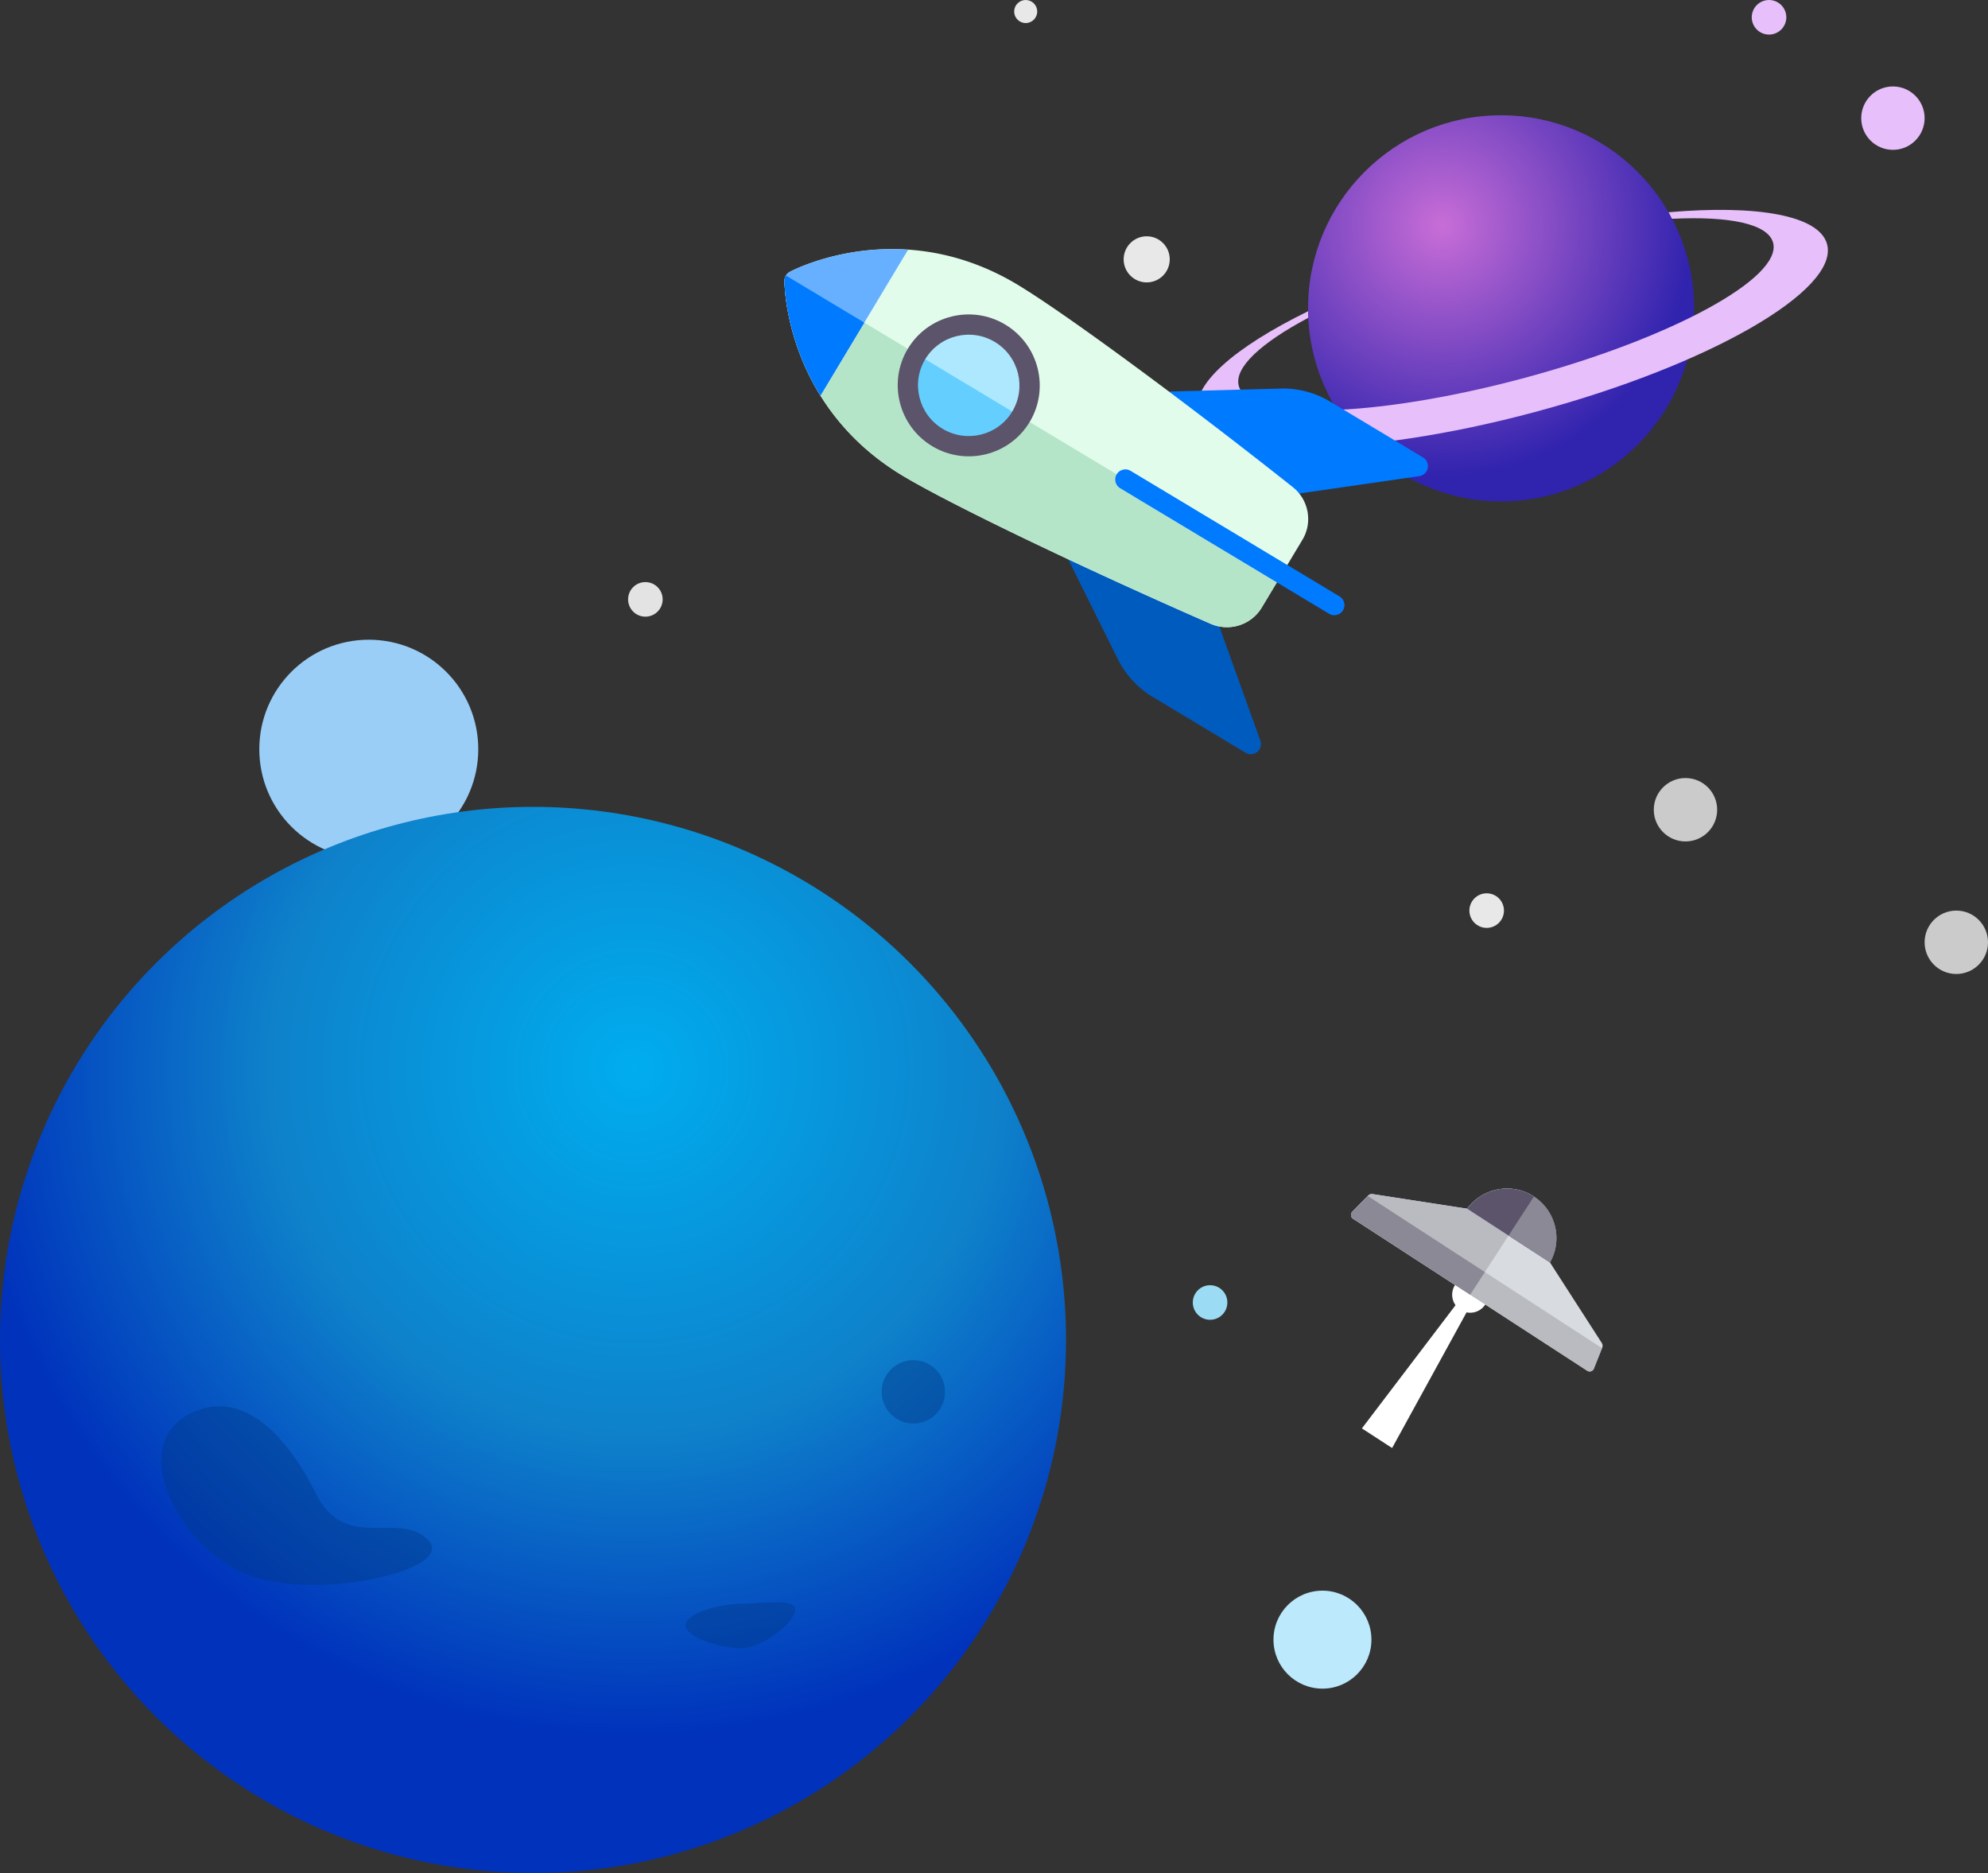 <svg xmlns="http://www.w3.org/2000/svg" width="345" height="325" viewBox="0 0 345 325">
    <rect x="0" y="0" width="345" height="325" fill="#333333" stroke="none"/>
    <defs>
        <radialGradient id="a" cx="34.655%" cy="28.653%" r="65.085%" fx="34.655%" fy="28.653%">
            <stop offset="0%" stop-color="#C86DD7"/>
            <stop offset="100%" stop-color="#3023AE"/>
        </radialGradient>
        <radialGradient id="b" cx="59.559%" cy="24.512%" r="62.891%" fx="59.559%" fy="24.512%">
            <stop offset="0%" stop-color="#00ADEF"/>
            <stop offset="54.773%" stop-color="#0E81CA"/>
            <stop offset="100%" stop-color="#0032BC"/>
        </radialGradient>
    </defs>
    <g fill="none" fill-rule="evenodd">
        <g transform="translate(207 20)">
            <circle cx="53.5" cy="33.5" r="33.5" fill="url(#a)"/>
            <path fill="#E7BFFA" d="M20.01 34.004c-.03.42.009.821.017 1.148-8.209 4.365-12.892 8.661-12.05 11.803C9.62 53.09 31.71 52.5 57.316 45.64c25.607-6.862 45.032-17.397 43.388-23.532-.877-3.275-7.581-4.634-17.536-4.145-.187-.28-.353-.755-.612-1.133 15.34-1.326 26.17.52 27.518 5.547 2.144 8.002-20.552 21.036-50.693 29.112-30.14 8.076-56.313 8.136-58.457.134-1.282-4.785 6.32-11.37 19.085-17.619z"/>
        </g>
        <g transform="rotate(33 -204.85 510.945)">
            <path fill="#FFF" d="M28.125 50h-6.25L25 7.812z"/>
            <circle cx="25" cy="20.313" r="3.125" fill="#FFF"/>
            <path fill="#D8DCE1" d="M49.204 15.472c-.005-.024-.02-.043-.026-.065a.767.767 0 0 0-.132-.255.735.735 0 0 0-.075-.086.767.767 0 0 0-.153-.11c-.022-.013-.037-.033-.06-.043l-15.19-6.836C33.298 3.579 29.564 0 25 0s-8.298 3.58-8.568 8.077l-15.19 6.835c-.023.01-.038.031-.06.043a.77.77 0 0 0-.154.11.735.735 0 0 0-.074.087.757.757 0 0 0-.132.254c-.007.023-.02.042-.026.066l-.78 3.906a.783.783 0 0 0 .765.934H49.22a.781.781 0 0 0 .766-.934l-.781-3.906z"/>
            <path fill="#B9BBC1" d="M25 0c-4.564 0-8.298 3.58-8.568 8.077l-15.19 6.835c-.023.01-.038.031-.06.043a.77.77 0 0 0-.154.11.735.735 0 0 0-.074.087.757.757 0 0 0-.132.254c-.007.023-.02.042-.026.066l-.78 3.906a.783.783 0 0 0 .765.934H25V0z"/>
            <path fill="#5C546A" d="M25 0c-4.564 0-8.298 3.58-8.568 8.077h17.136C33.298 3.579 29.564 0 25 0z"/>
            <path fill="#B9BBC1" d="M.015 19.378a.783.783 0 0 0 .766.934H49.22a.781.781 0 0 0 .766-.934l-.75-3.753H.764l-.75 3.753z"/>
            <path fill="#8B8996" d="M25 15.625H.766l-.75 3.753a.783.783 0 0 0 .765.934H25v-4.687zM33.568 8.077C33.298 3.579 29.564 0 25 0v8.077h8.568z"/>
        </g>
        <circle cx="258" cy="158" r="3" fill="#E8E8E8"/>
        <circle cx="199" cy="45" r="4" fill="#E8E8E8"/>
        <circle cx="178" cy="2" r="2" fill="#E8E8E8"/>
        <circle cx="210" cy="226" r="3" fill="#9CDBF4"/>
        <circle cx="292.5" cy="140.5" r="5.5" fill="#CBCBCB"/>
        <circle cx="339.5" cy="163.5" r="5.5" fill="#CBCBCB"/>
        <circle cx="328.5" cy="20.5" r="5.5" fill="#E7BFFA"/>
        <circle cx="307" cy="3" r="3" fill="#E7BFFA"/>
        <circle cx="229.5" cy="284.5" r="8.5" fill="#BCE9FB"/>
        <circle cx="64" cy="130" r="19" fill="#9BCEF6"/>
        <circle cx="112" cy="104" r="3" fill="#E3E3E3"/>
        <g fill-rule="nonzero" transform="rotate(-59 125.394 -70.218)">
            <path fill="#007AFF" d="M43.302 67.59a1.762 1.762 0 0 1 1.343-1.534 1.76 1.76 0 0 1 1.888.764L57.306 83.7a15.853 15.853 0 0 1 2.474 8.515v18.803a1.761 1.761 0 0 1-1.758 1.762c-.517 0-1.02-.229-1.361-.646L41.206 93.2a1.775 1.775 0 0 1-.388-1.295l2.484-24.315z"/>
            <path fill="#005BBF" d="M16.478 67.59a1.762 1.762 0 0 0-1.342-1.534 1.76 1.76 0 0 0-1.889.764L2.474 83.7A15.853 15.853 0 0 0 0 92.215v18.803a1.761 1.761 0 0 0 1.758 1.762c.517 0 1.02-.229 1.362-.646L18.575 93.2c.295-.363.434-.83.388-1.295L16.478 67.59z"/>
            <path fill="#E2FCEC" d="M30.795.252a1.753 1.753 0 0 0-1.81 0C28.233.704 10.55 11.609 10.55 35.244c0 9.543 2.366 34.934 5.505 59.06.454 3.501 3.45 6.14 6.965 6.14h13.74c3.515 0 6.511-2.639 6.966-6.14 3.139-24.126 5.505-49.517 5.505-59.06C49.231 11.61 31.547.704 30.795.252z"/>
            <path fill="#B5E5C9" d="M29.89 100.445h-6.87c-3.514 0-6.51-2.64-6.965-6.14-3.14-24.127-5.505-49.518-5.505-59.06C10.55 11.608 28.233.704 28.985.251c.278-.167.59-.25.902-.252h.004v100.445z"/>
            <ellipse cx="29.89" cy="37.006" fill="#64CFFF" rx="10.549" ry="10.573"/>
            <path fill="#007AFF" d="M29.89 112.78a1.76 1.76 0 0 1-1.758-1.762V68.726a1.76 1.76 0 0 1 1.758-1.763 1.76 1.76 0 0 1 1.759 1.763v42.292a1.76 1.76 0 0 1-1.759 1.762z"/>
            <path fill="#67B0FF" d="M28.985.252c-.502.302-8.567 5.284-13.861 15.608h29.533C39.362 5.536 31.298.554 30.795.252a1.752 1.752 0 0 0-1.81 0z"/>
            <path fill="#007AFF" d="M29.89 0a1.75 1.75 0 0 0-.905.252c-.502.302-8.567 5.284-13.861 15.608H29.89V0z"/>
            <path fill="#ADE8FF" d="M40.44 37.006c0-5.84-4.723-10.573-10.55-10.573V47.58c5.827 0 10.55-4.733 10.55-10.573z"/>
            <path fill="#5C546A" d="M29.89 49.342c-6.785 0-12.307-5.534-12.307-12.336 0-6.802 5.522-12.335 12.307-12.335 6.786 0 12.308 5.533 12.308 12.335 0 6.802-5.522 12.336-12.308 12.336zm0-21.147c-4.847 0-8.79 3.953-8.79 8.811 0 4.858 3.943 8.811 8.79 8.811 4.848 0 8.792-3.953 8.792-8.81 0-4.859-3.944-8.812-8.792-8.812z"/>
        </g>
        <g transform="translate(0 140)">
            <circle cx="92.5" cy="92.5" r="92.5" fill="url(#b)"/>
            <path fill="#003A86" fill-opacity=".428" d="M41.455 132.554c-11.468-5.871-18.398-21.43-9.199-26.858 9.2-5.428 17.387 3.01 22.546 13.429 5.159 10.418 14.382 2.807 19.541 8.118 5.16 5.31-21.42 11.182-32.888 5.31z"/>
            <circle cx="158.5" cy="101.5" r="5.5" fill="#003A86" fill-opacity=".428"/>
            <path fill="#003A86" fill-opacity=".428" d="M128.649 146c3.598 0 9.351-4.544 9.351-6.677s-5.753-1.046-9.351-1.046c-3.598 0-9.649 1.59-9.649 3.723s6.051 4 9.649 4z"/>
        </g>
    </g>
</svg>
